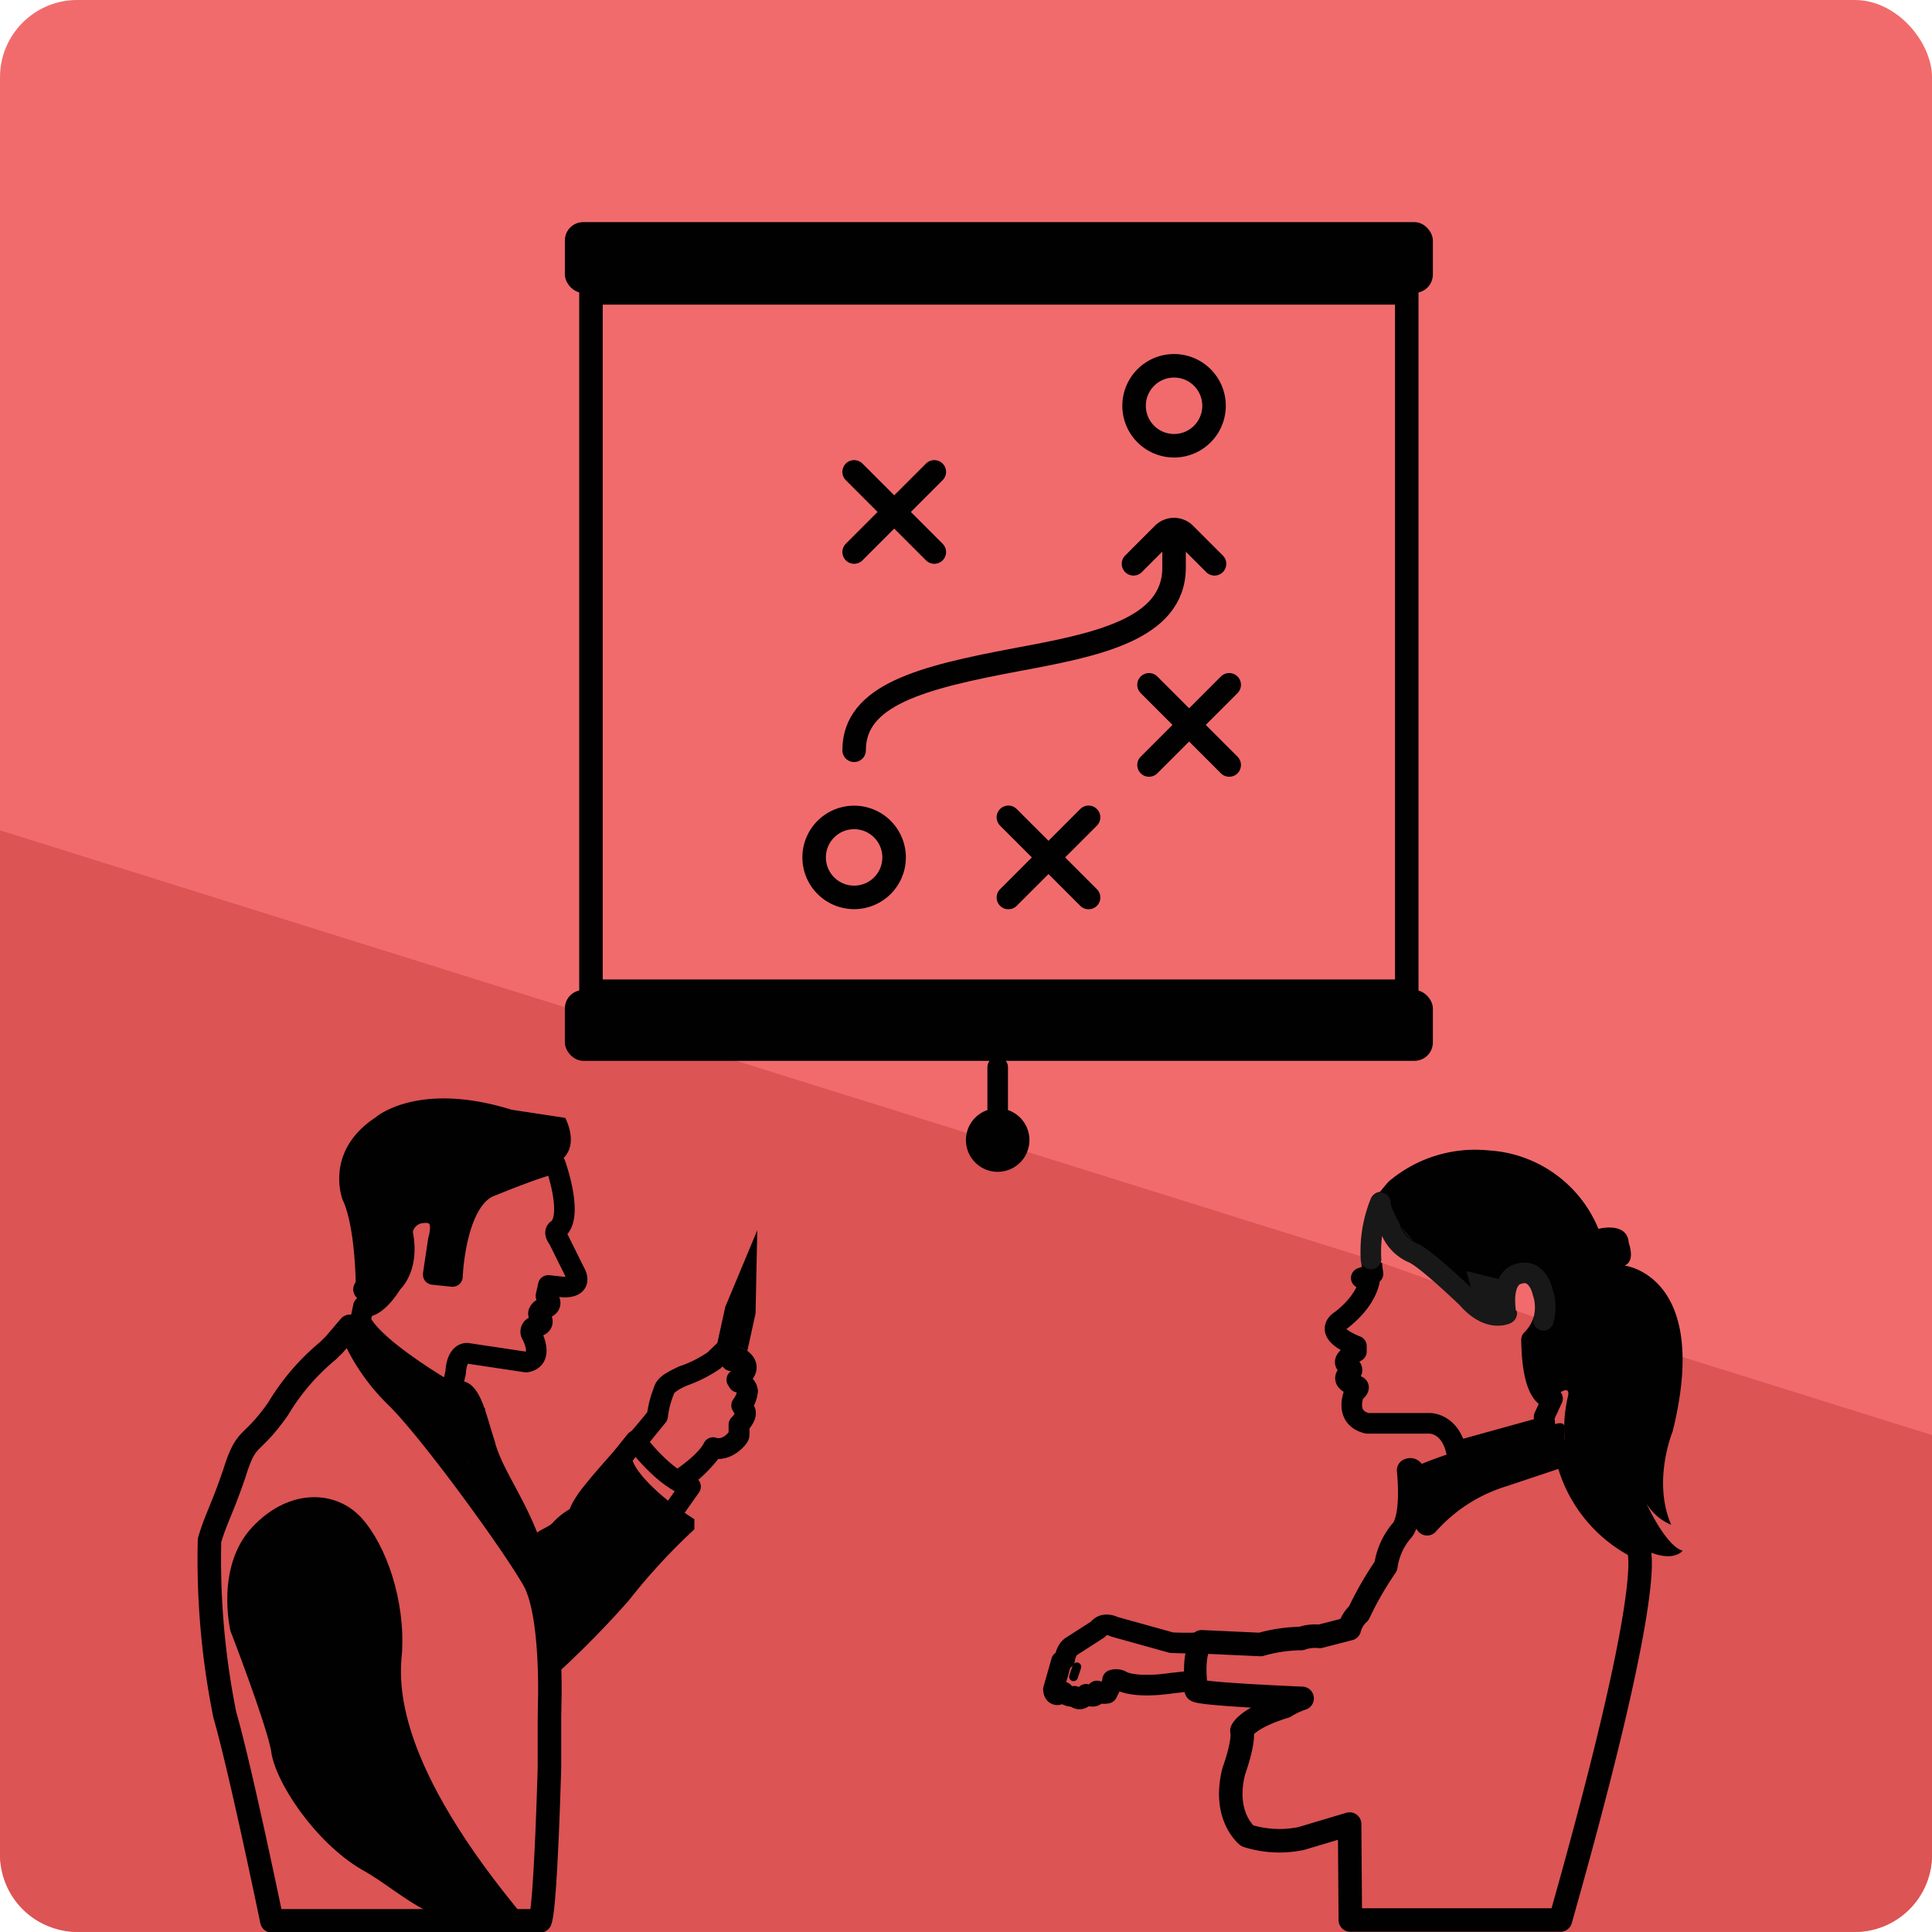 <svg xmlns="http://www.w3.org/2000/svg" viewBox="0 0 164.31 164.32"><defs><style>.cls-1{fill:#f16b6c;}.cls-2,.cls-8,.cls-9{fill:#dc5454;}.cls-14,.cls-15,.cls-3{fill:#010101;}.cls-10,.cls-13,.cls-4,.cls-7{fill:#f05c59;}.cls-10,.cls-14,.cls-15,.cls-4,.cls-5,.cls-6,.cls-7,.cls-8,.cls-9{stroke:#010101;}.cls-10,.cls-12,.cls-13,.cls-4,.cls-5,.cls-6,.cls-7,.cls-8,.cls-9{stroke-linecap:round;stroke-linejoin:round;}.cls-12,.cls-13,.cls-15,.cls-4,.cls-9{stroke-width:1.75px;}.cls-12,.cls-5{fill:#f16b6d;}.cls-5,.cls-6,.cls-7,.cls-8{stroke-width:2px;}.cls-6{fill:none;}.cls-10{stroke-width:0.75px;}.cls-11{fill:#181818;}.cls-12,.cls-13{stroke:#181818;}.cls-14,.cls-15{stroke-miterlimit:10;}</style></defs><title>picto-strategie</title><g id="Calque_2" data-name="Calque 2"><g id="Calque_1-2" data-name="Calque 1"><rect class="cls-1" width="164.31" height="164.31" rx="6.57" ry="6.57"/><path class="cls-2" d="M0,70.62v87.11a6.57,6.57,0,0,0,6.57,6.57H157.74a6.57,6.57,0,0,0,6.57-6.57V122.05Z"/><path class="cls-3" d="M84.85,99.66a2.7,2.7,0,1,1,2.7-2.7A2.7,2.7,0,0,1,84.85,99.66Z"/><path class="cls-4" d="M84.85,94.27V90.76"/><rect class="cls-5" x="50.26" y="24.91" width="69.38" height="59.39"/><rect class="cls-3" x="48.04" y="84.2" width="73.82" height="6.02" rx="1.56" ry="1.56"/><path class="cls-5" d="M99.85,37.91a3.4,3.4,0,1,1,3.4-3.4A3.4,3.4,0,0,1,99.85,37.91Z"/><path class="cls-5" d="M72.64,76.32a3.4,3.4,0,1,1,3.4-3.4A3.4,3.4,0,0,1,72.64,76.32Z"/><path class="cls-6" d="M99.85,45.68v2.59c0,5.33-6.8,6.6-13.38,7.83-8.1,1.52-13.83,3-13.83,7.71"/><path class="cls-6" d="M96.4,47.95l2.53-2.53a1.29,1.29,0,0,1,1.83,0l2.53,2.53"/><rect class="cls-3" x="48.04" y="18.89" width="73.82" height="6.02" rx="1.56" ry="1.56"/><line class="cls-7" x1="72.64" y1="40.13" x2="79.46" y2="46.95"/><line class="cls-7" x1="79.46" y1="40.13" x2="72.64" y2="46.95"/><line class="cls-7" x1="97.72" y1="58.24" x2="104.54" y2="65.06"/><line class="cls-7" x1="104.54" y1="58.24" x2="97.72" y2="65.06"/><line class="cls-7" x1="85.76" y1="69.51" x2="92.58" y2="76.33"/><line class="cls-7" x1="92.58" y1="69.51" x2="85.76" y2="76.33"/><path class="cls-8" d="M132.71,163.29H114.84l-.06-8.16-4.12,1.23a9.09,9.09,0,0,1-4.58-.23s-2.13-1.66-1.15-5.5c0,0,.9-2.45.69-3.44,0,0,.36-1.05,3.66-2.06a7,7,0,0,1,1.46-.69s-8.68-.35-9-.69c0,0-.5-3.17.46-4.12l5,.23a13.06,13.06,0,0,1,3.46-.51,3.63,3.63,0,0,1,1.58-.18l2.52-.65a2.69,2.69,0,0,1,.8-1.32,28.6,28.6,0,0,1,2.3-4,5.93,5.93,0,0,1,1.34-3s1-.79.6-5.16c0,0,.46-.27.46.69l1.11,3.86a14.15,14.15,0,0,1,6.47-4.15l5.39-1.8a11.58,11.58,0,0,0,6,7.89S141.47,132.37,132.71,163.29Z"/><path class="cls-3" d="M120.28,125.68c0-1-.46-.69-.46-.69,3.9-1.91,12.14-3.76,12.14-3.76,1.11-.48,1.08.09,1.08.09a10.41,10.41,0,0,0,.2,2.25l-5.39,1.8a14.77,14.77,0,0,0-6.47,4.14Z"/><path class="cls-9" d="M94.16,144l.46-.92v-.2a1,1,0,0,1,.86.13s1.12.58,4.14.14l2-.22s-.27-2.17.47-3.23a22.07,22.07,0,0,1-2.48,0l-4.84-1.35s-.9-.48-1.38.21L91.15,140s-.45.21-.6,1.1l-.28.19-.68,2.39s0,.85.85.22a.94.94,0,0,0,.93.36s.49.62,1-.17c0,0,.92.54.92-.28A1,1,0,0,0,94.16,144Z"/><line class="cls-10" x1="91.3" y1="142.6" x2="91.58" y2="141.76"/><path class="cls-3" d="M116.7,102.28a16.22,16.22,0,0,1,1.41-1.8,11.35,11.35,0,0,1,8.51-2.64,10.78,10.78,0,0,1,9.32,6.67s2.46-.66,2.58,1.2c0,0,.6,1.56-.36,1.92,0,0,7.39.84,4.09,14.12,0,0-1.74,4.21-.12,7.93a4.49,4.49,0,0,1-2.1-1.8s1.64,3.61,3.07,4c0,0-1.09,1.56-4.82-1,0,0-6.79-4.09-4.93-12.14,0,0,.36-1.26-1.32.18C132,118.94,114.18,105.19,116.7,102.28Z"/><path class="cls-11" d="M132,118.94l-14.65-16.66s-.27,3.18,7.39,8.12"/><path class="cls-9" d="M123.86,123.43l7.54-2.09-.08-.84.72-1.56s-1.72.38-1.79-5a4,4,0,0,0,1-4.09s-.43-2.13-2.12-1.53c0,0-1.48.24-1,3.38,0,0-1.49.75-3.3-1.34,0,0-3.62-3.49-4.65-3.86a3.52,3.52,0,0,1-1.95-2.22s-.21-.36-.41-.8a3.4,3.4,0,0,1-.38-1.24,11.51,11.51,0,0,0-.67,6.09l-1,.36h.73s-.06,1.75-2.46,3.6c0,0-1.76.95,1.32,2.19l0,.46s-1.71.88-.55,1.27c0,0,.49.42-.17.63,0,0-.77.58.62,1,0,0,.68,0-.08.61,0,0-.94,2.09,1.09,2.6h5.32S123.31,121,123.86,123.43Z"/><path class="cls-12" d="M131.26,112.29a4,4,0,0,0-.06-2.4s-.43-2.13-2.12-1.53c0,0-1.48.24-1,3.38,0,0-1.49.75-3.3-1.34,0,0-3.62-3.49-4.65-3.86a3.52,3.52,0,0,1-1.95-2.22s-.21-.36-.41-.8a3.4,3.4,0,0,1-.38-1.24,11,11,0,0,0-.79,4.79"/><polygon class="cls-11" points="124.72 108.1 128.33 109 128.08 111.74 125.7 111.74 124.72 108.1"/><path class="cls-13" d="M58.7,122.43A7.55,7.55,0,0,0,60.3,120c.28-1.07-.09-1.16,0-1.52a4.4,4.4,0,0,1,.87-1.11s2.28-1.33.41-2.36l-.78.76-.68.4a7.54,7.54,0,0,1-2,.84c-.68.4-1.5.58-1.69,1.29a8.69,8.69,0,0,0-.55,2.14c-.32.49-2.27,2.7-2.27,2.7s1.51,2.7,3.27,3.34a9.2,9.2,0,0,0,3.4-2.86,6.64,6.64,0,0,0,1.92-4.46,5.12,5.12,0,0,0-.63-2.05s-.33,3.52-1.19,4.64C59.7,123.06,58.7,122.43,58.7,122.43Z"/><path class="cls-14" d="M63.76,111.64l-2.12,9.66a.43.43,0,0,1-.54.27l-.68-.14a.42.42,0,0,1-.38-.46l2.12-9.67,1.69-4.05Z"/><path class="cls-13" d="M60.2,121.86a.91.91,0,0,0,.45,1.25c.86.4,2.09-.62,2.19-1a3.67,3.67,0,0,0,0-.94s.78-.76.5-1.2l-.27-.45a2,2,0,0,0,.5-1.2c0-.58-.77-.76-.77-.76l-.14-.22s1.14-.67.73-1.34a1.16,1.16,0,0,0-1-.63s-1.14,2.18-.05,2.45l.14.22a3.19,3.19,0,0,1-1,.89l-.91.53c-.23.13-.64,1,.32,1s.73.18.73.18-.32.49-.68.4a.5.5,0,0,0-.68.4C59.93,121.41,60.2,121.86,60.2,121.86Z"/><path class="cls-9" d="M30.66,112.27l.25-1.17s.92.42,2.45-2c0,0,1.51-1.3.86-4.31a1.85,1.85,0,0,1,1.8-1.65s2-.32,1.26,2.31l-.44,2.94,1.64.17s.23-6.67,3.34-7.71c0,0,4.54-1.87,5.4-1.87,0,0,1.64,4.53.17,5.59,0,0-.38.19.1.81l1.42,2.86s.78,1.27-1,1.22l-1.28-.14-.2.89s1.05.88-.44,1.16c0,0-.36.33-.11.51,0,0,.83.88-.56,1a.47.47,0,0,0-.1.64s1.13,2.06-.47,2.32l-5-.75s-.9-.14-1,1.65l-.41,1.76s-6.8-3.89-7.7-6.26"/><path class="cls-3" d="M31.11,110.94s-1.64-.74-.86-1.9c0,0-.05-4.78-1.11-7,0,0-1.62-4.09,2.79-7,0,0,3.54-3.16,11.58-.66l4.56.69s1.52,2.79-.87,3.91l-3.77,1.24c-2.63.87-3.69,2-4.33,5.1l-.63,3.24-1.64-.17.51-3.38c.44-3.05-3.08-1.85-3.12-.22a16.73,16.73,0,0,1,.1,2.61c-.2,1-.38.83-1.26,2.13C31.81,111.39,31.11,110.94,31.11,110.94Z"/><path class="cls-3" d="M39.3,117.45,38.86,119l1.9.58a23.12,23.12,0,0,0-.62,2.71,11.65,11.65,0,0,1-.7,3.39s6,8.2,6.37,10.64.92,5.81.92,5.81.41-7.11-.66-10.75c-1.33-3.9-3.45-6.5-4-8.84C41.3,120.23,40.9,117.71,39.3,117.45Z"/><path class="cls-8" d="M46.73,146v4.26s-.32,12-.8,13.1H23.12s-2.65-12.84-4-17.52A66.73,66.73,0,0,1,17.82,131c.53-1.82,1.06-2.6,2.12-5.72,1.06-3.38,1.33-2.08,3.71-5.46a19.15,19.15,0,0,1,4.24-4.94l.53-.52,1.33-1.56a17,17,0,0,0,4,6c2.92,2.86,10.08,12.74,11.67,15.61s1.33,10.4,1.33,10.4Z"/><path class="cls-3" d="M34.19,140.53c.27-4.42-1.33-9.1-3.45-11.44s-6.1-2.6-9.28.78-1.86,8.84-1.86,8.84,2.92,7.54,3.45,10.14c.27,2.6,3.71,7.8,7.69,10.14,2.39,1.3,4.65,3.54,7.56,4.33H44.8C33.52,149.9,33.92,143.13,34.19,140.53Z"/><path class="cls-3" d="M39.44,125.72a83.24,83.24,0,0,0-5.71-7,17,17,0,0,1-4-6l.53-1s2.39,4.16,11,8.06Z"/><path class="cls-15" d="M46.92,141.57s-.11-9.23-.84-10.16c-.32-.41,1-.67,1.55-1.29A5.16,5.16,0,0,1,49.08,129c.32-.49.09-.36.73-1.34S52.87,124,52.87,124c.18,2.32,5.31,5.68,5.31,5.68a53,53,0,0,0-5.38,5.88,81.81,81.81,0,0,1-5.88,6"/><path class="cls-13" d="M52.87,124"/><path class="cls-9" d="M57.14,126.26c.22-.14,2.81-1.72,3.51-3.15,0,0,1.15.49,2.19-1l0-.94s.78-.76.5-1.2l-.27-.45a2.41,2.41,0,0,0,.5-1.2.92.92,0,0,0-.77-.76l-.14-.22s1.95-1.3-.27-2l-.2.39a.9.9,0,0,0-.67-.8l-.78.76A11.3,11.3,0,0,1,58.17,117s-1.63.64-1.69,1.29a8.19,8.19,0,0,0-.55,2.14L53.84,123S56.32,126.11,57.14,126.26Z"/><path class="cls-9" d="M52.87,124l1.18-1.48s2.49,3.37,4.68,3.91L57,128.88S53,126,52.87,124Z"/></g></g></svg>